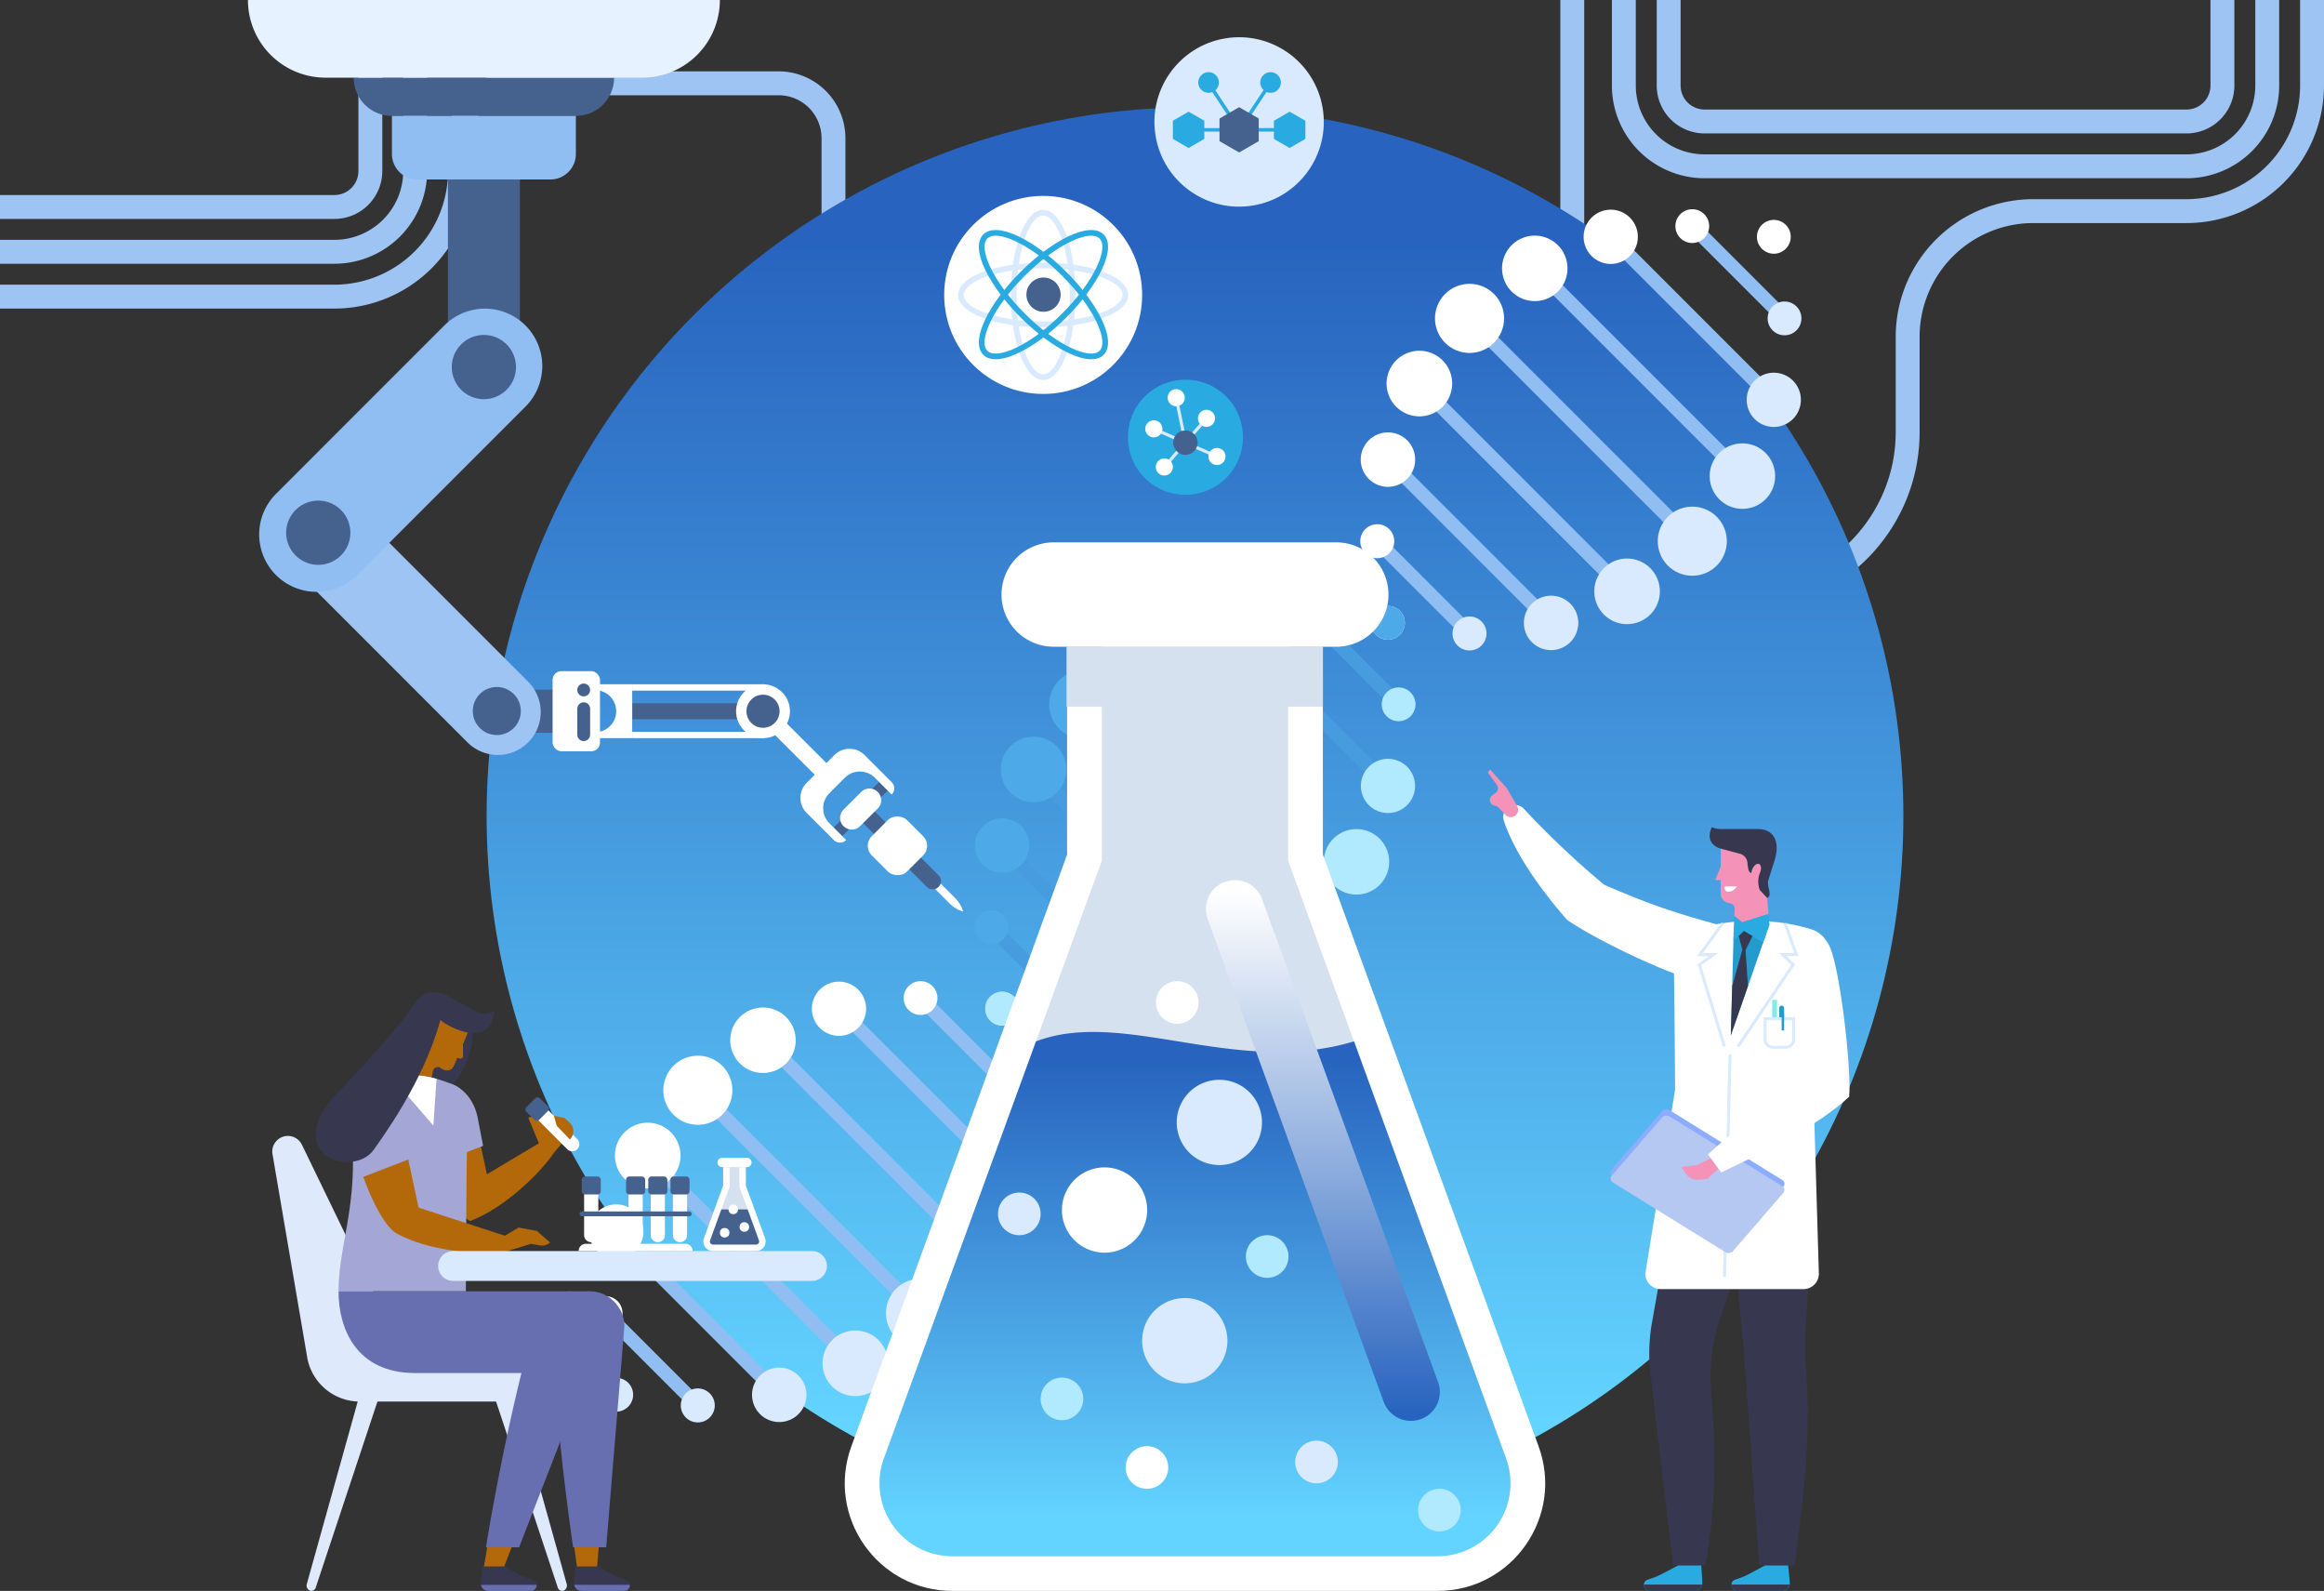 <svg id="Asset_1" data-name="Asset 1" xmlns="http://www.w3.org/2000/svg" xmlns:xlink="http://www.w3.org/1999/xlink" width="1979" height="1354.352" viewBox="0 0 1979 1354.352">
  <rect x="0" y="0" width="1979" height="1354.352" fill="#333333" stroke="none"/>
  <defs>
    <linearGradient id="linear-gradient" x1="0.5" y1="0.927" x2="0.5" y2="0.097" gradientUnits="objectBoundingBox">
      <stop offset="0" stop-color="#63d3ff"/>
      <stop offset="1" stop-color="#2864bf"/>
    </linearGradient>
    <linearGradient id="linear-gradient-2" x1="-0.263" y1="0.927" x2="-0.263" y2="0.097" xlink:href="#linear-gradient"/>
    <linearGradient id="linear-gradient-3" x1="-1.559" y1="0.017" x2="-1.559" y2="0.985" gradientUnits="objectBoundingBox">
      <stop offset="0" stop-color="#fff"/>
      <stop offset="1" stop-color="#2864bf"/>
    </linearGradient>
  </defs>
  <g id="Layer_2" data-name="Layer 2">
    <g id="Layer_1" data-name="Layer 1">
      <g id="Group_39" data-name="Group 39">
        <g id="Group_2" data-name="Group 2">
          <path id="Path_176" data-name="Path 176" d="M719.931,308.965H699.579V128.52A36.59,36.59,0,0,0,663.03,91.972H438.43a36.59,36.59,0,0,0-36.549,36.549v28A117.185,117.185,0,0,1,284.825,273.579H0V253.227H284.816a96.817,96.817,0,0,0,96.705-96.705v-28a56.964,56.964,0,0,1,56.9-56.9h224.6a56.964,56.964,0,0,1,56.9,56.9V308.965Z" transform="translate(0 -10.887)" fill="#9dc4f2"/>
          <path id="Path_177" data-name="Path 177" d="M284.816,186.372H0V166.02H284.816A20.41,20.41,0,0,0,305.2,145.635V0h20.352V145.635A40.783,40.783,0,0,1,284.816,186.372Z" fill="#9dc4f2"/>
          <path id="Path_178" data-name="Path 178" d="M284.816,224.532H0V204.18H284.816a58.611,58.611,0,0,0,58.546-58.546V0h20.352V145.635A78.989,78.989,0,0,1,284.816,224.532Z" fill="#9dc4f2"/>
          <path id="Path_179" data-name="Path 179" d="M2114.827,113.589H1704.4a40.783,40.783,0,0,1-40.738-40.738V0h20.352V72.851A20.4,20.4,0,0,0,1704.4,93.237h410.43a20.4,20.4,0,0,0,20.386-20.386V0h20.352V72.851a40.783,40.783,0,0,1-40.738,40.738Z" transform="translate(-252.885)" fill="#9dc4f2"/>
          <path id="Path_180" data-name="Path 180" d="M2107.987,151.749H1697.557a78.989,78.989,0,0,1-78.9-78.9V0h20.352V72.851a58.611,58.611,0,0,0,58.546,58.546h410.429a58.611,58.611,0,0,0,58.546-58.546V0h20.352V72.851a78.989,78.989,0,0,1-78.9,78.9Z" transform="translate(-246.044)" fill="#9dc4f2"/>
          <path id="Path_181" data-name="Path 181" d="M1719.94,520.618c-84.494,0-153.08-68.577-153.08-152.877V0h20.352V367.742c0,73.072,59.453,132.525,132.525,132.525s132.728-59.453,132.728-132.525V286.614a117.19,117.19,0,0,1,117.057-117.057h130.591a96.817,96.817,0,0,0,96.705-96.705V0h20.352V72.851a117.185,117.185,0,0,1-117.057,117.057H1969.522a96.817,96.817,0,0,0-96.706,96.705v81.128c0,84.3-68.577,152.876-152.876,152.876Z" transform="translate(-238.171)" fill="#9dc4f2"/>
        </g>
        <circle id="Ellipse_1" data-name="Ellipse 1" cx="603.221" cy="603.221" r="603.221" transform="translate(414.373 91.287)" fill="url(#linear-gradient)"/>
        <g id="Group_6" data-name="Group 6" transform="translate(494.456 172.134)">
          <g id="Group_3" data-name="Group 3" transform="translate(658.485)">
            <rect id="Rectangle_3" data-name="Rectangle 3" width="11.77" height="268.238" transform="translate(94.283 103.074) rotate(-45)" fill="#91bef2"/>
            <rect id="Rectangle_4" data-name="Rectangle 4" width="11.77" height="250.082" transform="translate(51.057 159.13) rotate(-45)" fill="#91bef2"/>
            <rect id="Rectangle_5" data-name="Rectangle 5" width="11.77" height="196.438" transform="translate(24.814 223.314) rotate(-45)" fill="#91bef2"/>
            <rect id="Rectangle_6" data-name="Rectangle 6" width="11.77" height="111.07" transform="translate(15.723 292.766) rotate(-45)" fill="#91bef2"/>
            <rect id="Rectangle_7" data-name="Rectangle 7" width="11.77" height="250.082" transform="translate(150.347 59.847) rotate(-45)" fill="#91bef2"/>
            <rect id="Rectangle_8" data-name="Rectangle 8" width="11.77" height="196.438" transform="translate(214.528 33.602) rotate(-45)" fill="#91bef2"/>
            <rect id="Rectangle_9" data-name="Rectangle 9" width="11.77" height="111.07" transform="translate(283.978 24.508) rotate(-45)" fill="#91bef2"/>
            <circle id="Ellipse_2" data-name="Ellipse 2" cx="14.39" cy="14.39" r="14.39" transform="translate(267.778 20.351) rotate(-45)" fill="#fff"/>
            <path id="Path_182" data-name="Path 182" d="M1788.866,245.326a14.391,14.391,0,1,1,0-20.352A14.387,14.387,0,0,1,1788.866,245.326Z" transform="translate(-1421.123 -205.69)" fill="#fff"/>
            <circle id="Ellipse_3" data-name="Ellipse 3" cx="14.39" cy="14.39" r="14.39" transform="translate(12.347 346.356) rotate(-9.79)" fill="#fff"/>
            <path id="Path_183" data-name="Path 183" d="M1629.676,249.906a23.085,23.085,0,1,1,0-32.648A23.088,23.088,0,0,1,1629.676,249.906Z" transform="translate(-1394.669 -204.13)" fill="#fff"/>
            <circle id="Ellipse_4" data-name="Ellipse 4" cx="27.882" cy="27.882" r="27.882" transform="translate(117.174 42.208) rotate(-24.02)" fill="#fff"/>
            <circle id="Ellipse_5" data-name="Ellipse 5" cx="29.425" cy="29.425" r="29.425" transform="translate(56.83 98.91) rotate(-45)" fill="#fff"/>
            <circle id="Ellipse_6" data-name="Ellipse 6" cx="27.941" cy="27.941" r="27.941" transform="translate(19.146 139.482) rotate(-22.84)" fill="#fff"/>
            <circle id="Ellipse_7" data-name="Ellipse 7" cx="23.176" cy="23.176" r="23.176" transform="translate(0 203.797) rotate(-17.11)" fill="#fff"/>
            <path id="Path_184" data-name="Path 184" d="M1390.684,550.964a14.463,14.463,0,1,1,0-20.454A14.464,14.464,0,0,1,1390.684,550.964Z" transform="translate(-1360.579 -252.13)" fill="#fff"/>
            <circle id="Ellipse_8" data-name="Ellipse 8" cx="14.39" cy="14.39" r="14.39" transform="translate(346.353 97.85) rotate(-42)" fill="#d9eaff"/>
            <circle id="Ellipse_9" data-name="Ellipse 9" cx="23.091" cy="23.091" r="23.091" transform="translate(325.602 161.359) rotate(-32.85)" fill="#d9eaff"/>
            <circle id="Ellipse_10" data-name="Ellipse 10" cx="27.882" cy="27.882" r="27.882" transform="matrix(0.991, -0.135, 0.135, 0.991, 299.408, 209.306)" fill="#d9eaff"/>
            <circle id="Ellipse_11" data-name="Ellipse 11" cx="29.425" cy="29.425" r="29.425" transform="translate(246.512 288.581) rotate(-45)" fill="#d9eaff"/>
            <circle id="Ellipse_12" data-name="Ellipse 12" cx="27.941" cy="27.941" r="27.941" transform="matrix(0.758, -0.652, 0.652, 0.758, 193.2, 328.325)" fill="#d9eaff"/>
            <circle id="Ellipse_13" data-name="Ellipse 13" cx="23.176" cy="23.176" r="23.176" transform="translate(136.621 348.294) rotate(-27.5)" fill="#d9eaff"/>
            <path id="Path_185" data-name="Path 185" d="M1483.3,643.584a14.463,14.463,0,1,1,0-20.454A14.464,14.464,0,0,1,1483.3,643.584Z" transform="translate(-1374.657 -266.209)" fill="#d9eaff"/>
          </g>
          <g id="Group_4" data-name="Group 4" transform="translate(0 656.455)">
            <rect id="Rectangle_10" data-name="Rectangle 10" width="11.77" height="268.238" transform="translate(95.597 103.788) rotate(-45)" fill="#91bef2"/>
            <rect id="Rectangle_11" data-name="Rectangle 11" width="11.77" height="250.082" transform="translate(52.372 159.853) rotate(-45)" fill="#91bef2"/>
            <rect id="Rectangle_12" data-name="Rectangle 12" width="11.77" height="196.438" transform="translate(26.129 224.037) rotate(-45)" fill="#91bef2"/>
            <rect id="Rectangle_13" data-name="Rectangle 13" width="11.77" height="111.07" transform="translate(17.037 293.489) rotate(-45)" fill="#91bef2"/>
            <rect id="Rectangle_14" data-name="Rectangle 14" width="11.77" height="250.082" transform="translate(151.655 60.576) rotate(-45)" fill="#91bef2"/>
            <rect id="Rectangle_15" data-name="Rectangle 15" width="11.77" height="196.438" transform="translate(215.842 34.324) rotate(-45)" fill="#91bef2"/>
            <rect id="Rectangle_16" data-name="Rectangle 16" width="11.77" height="111.07" transform="translate(285.286 25.237) rotate(-45)" fill="#91bef2"/>
            <circle id="Ellipse_14" data-name="Ellipse 14" cx="14.39" cy="14.39" r="14.39" transform="translate(269.093 21.066) rotate(-45)" fill="#fff"/>
            <circle id="Ellipse_15" data-name="Ellipse 15" cx="14.39" cy="14.39" r="14.39" transform="matrix(0.968, -0.25, 0.25, 0.968, 341.398, 19.754)" fill="#d9eaff"/>
            <path id="Path_186" data-name="Path 186" d="M626.406,1407.776a14.391,14.391,0,1,1,0-20.352A14.387,14.387,0,0,1,626.406,1407.776Z" transform="translate(-585.938 -1038.843)" fill="#d9eaff"/>
            <circle id="Ellipse_16" data-name="Ellipse 16" cx="23.091" cy="23.091" r="23.091" transform="translate(189.814 17.673) rotate(-22.5)" fill="#fff"/>
            <circle id="Ellipse_17" data-name="Ellipse 17" cx="29.425" cy="29.425" r="29.425" transform="matrix(0.968, -0.25, 0.25, 0.968, 63.966, 78.424)" fill="#fff"/>
            <circle id="Ellipse_18" data-name="Ellipse 18" cx="27.941" cy="27.941" r="27.941" transform="matrix(0.851, -0.526, 0.526, 0.851, 18.633, 146.04)" fill="#fff"/>
            <circle id="Ellipse_19" data-name="Ellipse 19" cx="23.176" cy="23.176" r="23.176" transform="translate(0 207.34) rotate(-22.5)" fill="#fff"/>
            <path id="Path_187" data-name="Path 187" d="M615.714,1325.934a14.463,14.463,0,1,1,0-20.454A14.464,14.464,0,0,1,615.714,1325.934Z" transform="translate(-584.294 -1026.384)" fill="#fff"/>
            <circle id="Ellipse_20" data-name="Ellipse 20" cx="14.39" cy="14.39" r="14.39" transform="translate(347.642 99.615) rotate(-45)" fill="#d9eaff"/>
            <circle id="Ellipse_21" data-name="Ellipse 21" cx="23.091" cy="23.091" r="23.091" transform="translate(330.164 153.565) rotate(-16.85)" fill="#d9eaff"/>
            <circle id="Ellipse_22" data-name="Ellipse 22" cx="27.882" cy="27.882" r="27.882" transform="translate(298.532 213.095) rotate(-13.28)" fill="#d9eaff"/>
            <circle id="Ellipse_23" data-name="Ellipse 23" cx="29.425" cy="29.425" r="29.425" transform="translate(248.328 282.705) rotate(-35.78)" fill="#d9eaff"/>
            <circle id="Ellipse_24" data-name="Ellipse 24" cx="27.941" cy="27.941" r="27.941" transform="translate(197.383 316.875) rotate(-22.5)" fill="#d9eaff"/>
            <circle id="Ellipse_25" data-name="Ellipse 25" cx="23.176" cy="23.176" r="23.176" transform="matrix(0.957, -0.29, 0.29, 0.957, 140.196, 343.394)" fill="#d9eaff"/>
            <path id="Path_188" data-name="Path 188" d="M708.334,1418.554a14.463,14.463,0,1,1,0-20.454A14.464,14.464,0,0,1,708.334,1418.554Z" transform="translate(-598.373 -1040.463)" fill="#d9eaff"/>
            <circle id="Ellipse_26" data-name="Ellipse 26" cx="27.882" cy="27.882" r="27.882" transform="translate(121.702 36.243) rotate(-13.28)" fill="#fff"/>
          </g>
          <g id="Group_5" data-name="Group 5" transform="translate(326.129 328.104)">
            <rect id="Rectangle_17" data-name="Rectangle 17" width="11.77" height="268.238" transform="translate(98.049 103.565) rotate(-45)" fill="#469cdf"/>
            <rect id="Rectangle_18" data-name="Rectangle 18" width="11.77" height="250.082" transform="translate(54.832 159.621) rotate(-45)" fill="#469cdf"/>
            <rect id="Rectangle_19" data-name="Rectangle 19" width="11.77" height="196.438" transform="translate(28.581 223.805) rotate(-45)" fill="#469cdf"/>
            <rect id="Rectangle_20" data-name="Rectangle 20" width="11.77" height="111.07" transform="translate(19.492 293.251) rotate(-45)" fill="#469cdf"/>
            <rect id="Rectangle_21" data-name="Rectangle 21" width="11.77" height="250.082" transform="translate(154.107 60.332) rotate(-45)" fill="#469cdf"/>
            <rect id="Rectangle_22" data-name="Rectangle 22" width="11.77" height="196.438" transform="translate(218.288 34.086) rotate(-45)" fill="#469cdf"/>
            <rect id="Rectangle_23" data-name="Rectangle 23" width="11.77" height="111.07" transform="translate(287.744 24.998) rotate(-45)" fill="#469cdf"/>
            <circle id="Ellipse_27" data-name="Ellipse 27" cx="14.39" cy="14.39" r="14.39" transform="translate(272.94 28.211) rotate(-66.16)" fill="#4da9e7"/>
            <circle id="Ellipse_28" data-name="Ellipse 28" cx="14.39" cy="14.39" r="14.39" transform="translate(344.703 18.251) rotate(-9.79)" fill="#4da9e7"/>
            <circle id="Ellipse_29" data-name="Ellipse 29" cx="14.39" cy="14.39" r="14.39" transform="matrix(0.968, -0.25, 0.25, 0.968, 15.268, 348.104)" fill="#b1e9ff"/>
            <circle id="Ellipse_30" data-name="Ellipse 30" cx="23.091" cy="23.091" r="23.091" transform="translate(192.592 16.655) rotate(-21.14)" fill="#4da9e7"/>
            <circle id="Ellipse_31" data-name="Ellipse 31" cx="29.425" cy="29.425" r="29.425" transform="matrix(0.25, -0.968, 0.968, 0.25, 66.417, 120.603)" fill="#4da9e7"/>
            <circle id="Ellipse_32" data-name="Ellipse 32" cx="27.941" cy="27.941" r="27.941" transform="translate(24.723 136.191) rotate(-16.85)" fill="#4da9e7"/>
            <circle id="Ellipse_33" data-name="Ellipse 33" cx="23.176" cy="23.176" r="23.176" transform="translate(0 218.025) rotate(-42.3)" fill="#4da9e7"/>
            <path id="Path_189" data-name="Path 189" d="M1003.2,938.454a14.463,14.463,0,1,1,0-20.454A14.464,14.464,0,0,1,1003.2,938.454Z" transform="translate(-969.324 -639.135)" fill="#4da9e7"/>
            <circle id="Ellipse_34" data-name="Ellipse 34" cx="14.39" cy="14.39" r="14.39" transform="translate(353.779 111.085) rotate(-80.21)" fill="#b1e9ff"/>
            <circle id="Ellipse_35" data-name="Ellipse 35" cx="23.091" cy="23.091" r="23.091" transform="translate(331.18 156.335) rotate(-22.5)" fill="#b1e9ff"/>
            <circle id="Ellipse_36" data-name="Ellipse 36" cx="27.882" cy="27.882" r="27.882" transform="translate(297.352 246.619) rotate(-64.52)" fill="#b1e9ff"/>
            <circle id="Ellipse_37" data-name="Ellipse 37" cx="29.425" cy="29.425" r="29.425" transform="translate(253.149 304.302) rotate(-66.57)" fill="#b1e9ff"/>
            <circle id="Ellipse_38" data-name="Ellipse 38" cx="23.176" cy="23.176" r="23.176" transform="translate(141.355 345.998) rotate(-22.5)" fill="#b1e9ff"/>
            <path id="Path_190" data-name="Path 190" d="M1095.824,1031.074a14.463,14.463,0,1,1,0-20.454A14.464,14.464,0,0,1,1095.824,1031.074Z" transform="translate(-983.403 -653.213)" fill="#b1e9ff"/>
            <circle id="Ellipse_39" data-name="Ellipse 39" cx="27.882" cy="27.882" r="27.882" transform="translate(124.188 36.022) rotate(-13.28)" fill="#4da9e7"/>
            <circle id="Ellipse_40" data-name="Ellipse 40" cx="27.941" cy="27.941" r="27.941" transform="matrix(0.608, -0.794, 0.794, 0.608, 197.186, 336.971)" fill="#b1e9ff"/>
          </g>
        </g>
        <g id="Group_12" data-name="Group 12" transform="translate(211.125)">
          <g id="Group_9" data-name="Group 9" transform="translate(209.599 571.379)">
            <g id="Group_7" data-name="Group 7" transform="translate(223.978 29.158)">
              <rect id="Rectangle_24" data-name="Rectangle 24" width="14.085" height="32.393" transform="translate(78.488 88.454) rotate(-45)" fill="#45628f"/>
              <rect id="Rectangle_25" data-name="Rectangle 25" width="14.085" height="78.855" transform="translate(0 9.96) rotate(-45)" fill="#fff"/>
              <path id="Path_191" data-name="Path 191" d="M939.984,883.25,955.536,898.8a26.952,26.952,0,0,1,6.8,11.465,27,27,0,0,1-11.465-6.8L935.32,887.914Z" transform="translate(-786.876 -734.795)" fill="#fff"/>
              <path id="Path_192" data-name="Path 192" d="M936.2,884.121a7.043,7.043,0,0,1-9.956,0L901.17,859.046l9.955-9.955L936.2,874.165A7.043,7.043,0,0,1,936.2,884.121Z" transform="translate(-781.685 -729.603)" fill="#45628f"/>
              <rect id="Rectangle_26" data-name="Rectangle 26" width="10.337" height="54.806" transform="translate(103.921 65.172) rotate(45)" fill="#45628f"/>
              <path id="Path_193" data-name="Path 193" d="M846.547,823.639a9.965,9.965,0,0,1,0-14.094l15.069-15.069a9.966,9.966,0,0,1,14.094,14.094L860.64,823.639A9.965,9.965,0,0,1,846.547,823.639Z" transform="translate(-772.938 -720.857)" fill="#fff"/>
              <rect id="Rectangle_27" data-name="Rectangle 27" width="42.502" height="42.502" rx="11.5" transform="translate(89.468 119.516) rotate(-45)" fill="#fff"/>
              <path id="Path_194" data-name="Path 194" d="M809.1,806.3l23.116,23.116a7.447,7.447,0,0,0,10.532,0l-14.289-14.289a18.118,18.118,0,0,1,0-25.618l13.135-13.135a18.118,18.118,0,0,1,25.618,0L881.5,790.668a7.447,7.447,0,0,0,0-10.532l-23.116-23.116a18.118,18.118,0,0,0-25.618,0L809.089,780.7a18.118,18.118,0,0,0,0,25.618Z" transform="translate(-766.882 -714.801)" fill="#fff"/>
            </g>
            <g id="Group_8" data-name="Group 8" transform="translate(77.82 11.134)">
              <rect id="Rectangle_28" data-name="Rectangle 28" width="13.619" height="112.402" transform="translate(152.215 16.129) rotate(90)" fill="#45628f"/>
              <path id="Path_195" data-name="Path 195" d="M634.86,732.808h112.4V727.4H634.86Zm0-45.868v5.41h112.4v-5.41Z" transform="translate(-595.047 -686.931)" fill="#fff"/>
              <path id="Path_196" data-name="Path 196" d="M627.723,686.938H587.91v5.088h8.344a17.842,17.842,0,0,1,0,35.684H587.91V732.8h39.813V686.93Z" transform="translate(-587.91 -686.93)" fill="#fff"/>
              <circle id="Ellipse_41" data-name="Ellipse 41" cx="22.938" cy="22.938" r="22.938" transform="translate(128.259 0.034)" fill="#fff"/>
              <circle id="Ellipse_42" data-name="Ellipse 42" cx="14.094" cy="14.094" r="14.094" transform="translate(137.104 8.879)" fill="#45628f"/>
            </g>
            <rect id="Rectangle_29" data-name="Rectangle 29" width="60.606" height="36.811" transform="translate(0 15.671)" fill="#45628f"/>
            <rect id="Rectangle_30" data-name="Rectangle 30" width="40.39" height="68.162" rx="7.39" transform="translate(49.837)" fill="#fff"/>
            <path id="Path_197" data-name="Path 197" d="M579.71,691.691a5.461,5.461,0,1,1,5.461,5.461A5.458,5.458,0,0,1,579.71,691.691Z" transform="translate(-508.843 -675.689)" fill="#45628f"/>
            <path id="Path_198" data-name="Path 198" d="M585.171,705.08a5.458,5.458,0,0,1,5.461,5.461V732.6a5.461,5.461,0,1,1-10.922,0V710.541A5.458,5.458,0,0,1,585.171,705.08Z" transform="translate(-508.843 -678.555)" fill="#45628f"/>
          </g>
          <rect id="Rectangle_31" data-name="Rectangle 31" width="61.276" height="148.17" transform="translate(170.303 125.749)" fill="#45628f"/>
          <path id="Path_199" data-name="Path 199" d="M544.358,110.531H387.742A32.575,32.575,0,0,1,355.17,77.96H576.929a32.575,32.575,0,0,1-32.571,32.571Z" transform="translate(-265.113 -11.85)" fill="#45628f"/>
          <path id="Path_200" data-name="Path 200" d="M393.57,116.37H550.2v32.419a21.714,21.714,0,0,1-21.7,21.7H415.27a21.714,21.714,0,0,1-21.7-21.7V116.37h0Z" transform="translate(-270.95 -17.689)" fill="#91bef2"/>
          <path id="Path_201" data-name="Path 201" d="M584.734,66.11H315.08A66.111,66.111,0,0,1,248.97,0H650.852a66.111,66.111,0,0,1-66.11,66.11Z" transform="translate(-248.97)" fill="#e6f2ff"/>
          <g id="Group_10" data-name="Group 10" transform="translate(22.349 415.717)">
            <path id="Path_202" data-name="Path 202" d="M491.6,654.852l-153.92-153.92a36.529,36.529,0,0,0-51.66,51.66l153.92,153.92a36.529,36.529,0,1,0,51.66-51.66Z" transform="translate(-275.325 -490.235)" fill="#9dc4f2"/>
            <path id="Path_203" data-name="Path 203" d="M482.39,697.3a20.435,20.435,0,1,0-28.9,0A20.437,20.437,0,0,0,482.39,697.3ZM330.217,545.127a20.435,20.435,0,1,0-28.9,0,20.437,20.437,0,0,0,28.9,0Z" transform="translate(-278.366 -493.276)" fill="#45628f"/>
          </g>
          <g id="Group_11" data-name="Group 11" transform="translate(9.883 262.459)">
            <path id="Path_204" data-name="Path 204" d="M487.392,392.918,344.038,536.272a48.863,48.863,0,1,1-69.1-69.1L418.288,323.815a48.863,48.863,0,0,1,69.1,69.1Z" transform="translate(-260.625 -309.505)" fill="#91bef2"/>
            <path id="Path_205" data-name="Path 205" d="M436.4,344.265a27.337,27.337,0,1,0,38.66,0A27.336,27.336,0,0,0,436.4,344.265Zm-141.03,141.03a27.337,27.337,0,1,0,38.66,0A27.336,27.336,0,0,0,295.375,485.295Z" transform="translate(-264.69 -313.572)" fill="#45628f"/>
          </g>
        </g>
        <g id="Group_13" data-name="Group 13" transform="translate(719.329 461.716)">
          <path id="Path_206" data-name="Path 206" d="M1439.17,1330.073,1255.435,826.194V649.26H1037.627V826.194L853.892,1330.073c-21.785,59.75,22.455,122.968,86.046,122.968h413.169c63.6,0,107.84-63.218,86.046-122.968Z" transform="translate(-848.271 -560.407)" fill="#fff"/>
          <path id="Path_207" data-name="Path 207" d="M945.247,1419.947a62.033,62.033,0,0,1-58.274-83.282L1072.5,827.885V626.02h158.668V827.885l185.524,508.78a62.02,62.02,0,0,1-58.274,83.273H945.238Z" transform="translate(-853.571 -556.875)" fill="#d6e1f0"/>
          <path id="Path_208" data-name="Path 208" d="M1287.261,1044.011c-101.454,30.4-195.793-28.493-270.841,0L886.982,1398.982a62.033,62.033,0,0,0,58.274,83.282h413.177a62.02,62.02,0,0,0,58.274-83.273L1287.27,1044.019Z" transform="translate(-853.572 -619.191)" fill="url(#linear-gradient-2)"/>
          <path id="Path_209" data-name="Path 209" d="M1290.8,633.333H1050.126a44.426,44.426,0,0,1,0-88.853H1290.8a44.426,44.426,0,1,1,0,88.853Z" transform="translate(-872.201 -544.48)" fill="#fff"/>
          <rect id="Rectangle_32" data-name="Rectangle 32" width="218.257" height="51.007" transform="translate(188.907 88.853)" fill="#d6e1f0"/>
          <path id="Path_210" data-name="Path 210" d="M1385.523,1343.92a24.641,24.641,0,0,1-23.15-16.205L1212.481,916.65a24.637,24.637,0,1,1,46.292-16.884l149.892,411.065a24.64,24.64,0,0,1-23.142,33.08Z" transform="translate(-903.405 -596.023)" fill="url(#linear-gradient-3)"/>
          <path id="Path_211" data-name="Path 211" d="M1138.968,1208.244a36.294,36.294,0,1,0-36.294,36.294A36.292,36.292,0,0,0,1138.968,1208.244Z" transform="translate(-881.425 -639.859)" fill="#fff"/>
          <path id="Path_212" data-name="Path 212" d="M1183.234,1303.13a36.294,36.294,0,1,0,36.294,36.294A36.292,36.292,0,0,0,1183.234,1303.13Z" transform="translate(-893.67 -659.799)" fill="#d9eaff"/>
          <path id="Path_213" data-name="Path 213" d="M1254.258,1120.294a36.294,36.294,0,1,0-36.294,36.294A36.292,36.292,0,0,0,1254.258,1120.294Z" transform="translate(-898.949 -626.49)" fill="#d9eaff"/>
          <path id="Path_214" data-name="Path 214" d="M1269.237,1240.02a18.147,18.147,0,1,0,18.147,18.147A18.146,18.146,0,0,0,1269.237,1240.02Z" transform="translate(-909.501 -650.206)" fill="#b1e9ff"/>
          <path id="Path_215" data-name="Path 215" d="M1442.207,1494.62a18.147,18.147,0,1,0,18.147,18.147A18.146,18.146,0,0,0,1442.207,1494.62Z" transform="translate(-935.794 -688.906)" fill="#b1e9ff"/>
          <path id="Path_216" data-name="Path 216" d="M1020.337,1197.22a18.147,18.147,0,1,0,18.147,18.147,18.146,18.146,0,0,0-18.147-18.147Z" transform="translate(-871.667 -643.7)" fill="#d9eaff"/>
          <path id="Path_217" data-name="Path 217" d="M1063.137,1382.95a18.147,18.147,0,1,0,18.147,18.147A18.146,18.146,0,0,0,1063.137,1382.95Z" transform="translate(-878.173 -671.932)" fill="#b1e9ff"/>
          <path id="Path_218" data-name="Path 218" d="M1318.767,1446.3a18.147,18.147,0,1,0,18.147,18.147A18.146,18.146,0,0,0,1318.767,1446.3Z" transform="translate(-917.03 -681.561)" fill="#d9eaff"/>
          <circle id="Ellipse_43" data-name="Ellipse 43" cx="18.147" cy="18.147" r="18.147" transform="translate(239.202 769.428)" fill="#fff"/>
          <circle id="Ellipse_44" data-name="Ellipse 44" cx="18.147" cy="18.147" r="18.147" transform="translate(264.989 373.542)" fill="#fff"/>
        </g>
        <g id="Group_19" data-name="Group 19" transform="translate(1266.913 655.161)">
          <path id="Path_219" data-name="Path 219" d="M1586.064,889.378l-12.3,28.84c23.71,16.154,72.122,39.627,104.66,50.5l27.874-45.325c-42.493-11.584-62.107-18.351-100.979-35.082l-19.241,1.068Z" transform="translate(-1506.132 -790.189)" fill="#fff"/>
          <g id="Group_14" data-name="Group 14" transform="translate(207.487 677.378)">
            <path id="Path_220" data-name="Path 220" d="M1786.979,1571.4h-19.5l-13.933,7.488a52.563,52.563,0,0,1-7.691,3.366l-4.1,1.416c-5.147,1.849-3.29,9.54,2.12,9.54h37.931a6.6,6.6,0,0,0,6.606-7.31Z" transform="translate(-1738.694 -1571.4)" fill="#29abe2"/>
            <path id="Path_221" data-name="Path 221" d="M1738.69,1590.75a5.224,5.224,0,0,0,5.164,5.4h37.931a6.557,6.557,0,0,0,6.5-5.4Z" transform="translate(-1738.689 -1574.341)" fill="#37384f"/>
          </g>
          <g id="Group_15" data-name="Group 15" transform="translate(132.89 677.378)">
            <path id="Path_222" data-name="Path 222" d="M1699.662,1571.4h-19.5l-14.229,7.488a54.547,54.547,0,0,1-7.827,3.366l-4.155,1.416c-5.224,1.849-3.663,9.54,1.747,9.54h37.931a6.9,6.9,0,0,0,6.886-7.31l-.865-14.5Z" transform="translate(-1650.725 -1571.4)" fill="#29abe2"/>
            <path id="Path_223" data-name="Path 223" d="M1650.729,1590.75a4.988,4.988,0,0,0,4.952,5.4h37.931a6.884,6.884,0,0,0,6.708-5.4Z" transform="translate(-1650.721 -1574.341)" fill="#37384f"/>
          </g>
          <path id="Path_224" data-name="Path 224" d="M1800.271,1155.77H1731.66l16.4,167.759c.085,0,13.187,184.693,13.187,184.693h30.138c8.489-62.743,14.043-113.411,9.76-166.207a269.316,269.316,0,0,1,.119-43.137c3.723-46.784,4.732-97.5-1-143.108Z" transform="translate(-1530.134 -830.844)" fill="#37384f"/>
          <path id="Path_225" data-name="Path 225" d="M1754.829,1155.72l-70.417.042-25.864,145.482a152.5,152.5,0,0,0-1.289,44.74l19.283,162.222h27.484c9.879-56.672,8.522-101.8,4.749-148.552a152.378,152.378,0,0,1,8.26-63.116c16.1-45.469,31.393-97.681,37.8-140.818Z" transform="translate(-1518.662 -830.836)" fill="#37384f"/>
          <path id="Path_226" data-name="Path 226" d="M1677.519,1067.849c0-24.7-.627-80.415-1.043-112.927a23.508,23.508,0,0,1,16.409-22.8c30.469-9.455,68.493-10.608,100.725-.458a23.51,23.51,0,0,1,16.341,24.109c-2.162,29.307-4.791,68.5-10.091,92.321a167.2,167.2,0,0,0-3.773,44.579l3.892,131.558a13.087,13.087,0,0,1-13.076,13.729H1665.334a13.085,13.085,0,0,1-13.085-13.458l25.389-156.625-.119-.025Z" transform="translate(-1518.062 -795.693)" fill="#fff"/>
          <rect id="Rectangle_33" data-name="Rectangle 33" width="189.264" height="2.544" transform="matrix(0.025, -1, 1, 0.025, 200.314, 431.793)" fill="#d9eaff"/>
          <path id="Path_227" data-name="Path 227" d="M1726.251,1031.993l-21.633-70.46,9.6-6.843H1704.11l20.963-28.789,2.052,1.5-18.011,24.745h13.059l-14.577,10.4,21.09,68.7Z" transform="translate(-1525.946 -795.902)" fill="#d9eaff"/>
          <path id="Path_228" data-name="Path 228" d="M1598.38,878.438a746.382,746.382,0,0,1-71.223-67,10.16,10.16,0,0,0-17.129,10.074c9.277,27.924,31.91,59.411,53.983,84.52l34.386-27.6Z" transform="translate(-1496.366 -778.002)" fill="#fff"/>
          <path id="Path_229" data-name="Path 229" d="M1721.642,1228.947l42.8-49.489a3.611,3.611,0,0,0-.9-5.605l-95.874-59.385a5.291,5.291,0,0,0-6.58.967l-42.8,49.489a3.611,3.611,0,0,0,.9,5.605l95.874,59.385a5.291,5.291,0,0,0,6.58-.967Z" transform="translate(-1512.755 -824.454)" fill="#8cadff"/>
          <path id="Path_230" data-name="Path 230" d="M1721.642,1235.227l42.8-49.489a3.611,3.611,0,0,0-.9-5.605l-95.874-59.385a5.291,5.291,0,0,0-6.58.967l-42.8,49.489a3.611,3.611,0,0,0,.9,5.605l95.874,59.385a5.291,5.291,0,0,0,6.58-.967Z" transform="translate(-1512.755 -825.408)" fill="#b5c8f2"/>
          <path id="Path_231" data-name="Path 231" d="M1717.037,1160.549l-15.6,7.818-13.254,1.5,4.113,5.927a11.606,11.606,0,0,0,10.719,4.927l7.522-.772,13.7-12.4-7.191-7.013Z" transform="translate(-1523.525 -831.569)" fill="#f492b8"/>
          <path id="Path_232" data-name="Path 232" d="M1813.677,1080.453l33.063-2.977c2.374-22.438-8.743-120.517-18.6-131.287l-38.016,6.962c2.3,45.427,10.066,79.118,18.834,110.841l4.715,16.451Z" transform="translate(-1539.02 -798.987)" fill="#fff"/>
          <path id="Path_233" data-name="Path 233" d="M1746.061,1032.39l-2.111-1.425,46.487-68.7-10.4-10.066h12.923l-8.989-25.067,2.4-.856,10.2,28.467h-10.252l7.42,7.174Z" transform="translate(-1532.002 -795.96)" fill="#d9eaff"/>
          <path id="Path_234" data-name="Path 234" d="M1805,1062.18c-19.512,25.7-68.323,61.938-89.887,82.018l11.27,15.332c38.592-18.223,82.374-39.584,108.959-64.422Z" transform="translate(-1527.618 -816.618)" fill="#fff"/>
          <path id="Path_235" data-name="Path 235" d="M1510.47,788.805a5.356,5.356,0,0,0-.577-.806l-13.856-15.4-2.027,2.417,7.725,10.549a4.9,4.9,0,0,1-1.052,6.843l-2.892,2.128a4.9,4.9,0,0,0,1.908,8.751l.916.2a4.945,4.945,0,0,1,2.561,1.425l5.885,6.216a6.3,6.3,0,0,0,10.015-7.488l-8.6-14.823Z" transform="translate(-1494.01 -772.6)" fill="#f492b8"/>
          <g id="Group_17" data-name="Group 17" transform="translate(234.886 196.065)">
            <rect id="Rectangle_34" data-name="Rectangle 34" width="4.07" height="16.002" transform="translate(7.327)" fill="#80ebeb"/>
            <path id="Path_236" data-name="Path 236" d="M1790.832,1020.687h-4.172v-9.031a2.086,2.086,0,1,1,4.172,0v9.031Z" transform="translate(-1773.38 -1004.686)" fill="#259acc"/>
            <g id="Group_16" data-name="Group 16" transform="translate(0 14.73)">
              <path id="Path_237" data-name="Path 237" d="M1772.509,1022.68h24.329v17.528a6.806,6.806,0,0,1-6.8,6.8H1779.3a6.805,6.805,0,0,1-6.8-6.8V1022.68h0Z" transform="translate(-1771.228 -1021.408)" fill="#fff"/>
              <path id="Path_238" data-name="Path 238" d="M1789.809,1048.053h-10.736a8.081,8.081,0,0,1-8.073-8.073v-18.8h26.873v18.8a8.081,8.081,0,0,1-8.073,8.073Zm-16.256-24.329v16.256a5.535,5.535,0,0,0,5.529,5.529h10.736a5.535,5.535,0,0,0,5.529-5.529v-16.256h-21.785Z" transform="translate(-1771 -1021.18)" fill="#d9eaff"/>
            </g>
            <rect id="Rectangle_35" data-name="Rectangle 35" width="2.086" height="14.068" transform="translate(15.366 11.914)" fill="#259acc"/>
          </g>
          <g id="Group_18" data-name="Group 18" transform="translate(188.946 49.048)">
            <path id="Path_239" data-name="Path 239" d="M1740.627,929.957l-2.527,92.457,32.868-94.314Z" transform="translate(-1720.058 -845.285)" fill="#259acc"/>
            <path id="Path_240" data-name="Path 240" d="M1767.834,888.479l-31.274,15.383c2.832.331,4.74,2.12,4.562,4.783l-.288,6.114,7.513,10.651,21.76-10.651-2.273-26.288Z" transform="translate(-1719.824 -839.261)" fill="#f492b8"/>
            <path id="Path_241" data-name="Path 241" d="M1727.87,888.105c-.127,5.758,5.546,10.88,16.3,6.75l17.282-11.083,8.192-24.6L1760,838.26l-31.961,1.967-.161,47.878Z" transform="translate(-1718.503 -831.629)" fill="#f492b8"/>
            <path id="Path_242" data-name="Path 242" d="M1771.362,926.475l-.78-9.065-22.54,7.072-6.589-5.317-.424,8.929-.339,12.4,9.023-8.5,16.307,9.82Z" transform="translate(-1720.452 -843.66)" fill="#29abe2"/>
            <path id="Path_243" data-name="Path 243" d="M1757.372,831.983h-30.816a21.233,21.233,0,0,1-7.963-1.543c-3.46,7.971-2.086,14.2,6.284,17.867l17.749,4.74a8.714,8.714,0,0,1,6.394,7.835c.416,5.6,1.484,8.573,3.35,8.412a10.394,10.394,0,0,1,.738-3.01c1.34-3.265,3.918-5.3,5.75-4.545s2.239,4.011.89,7.276a20.033,20.033,0,0,0-.229,14.9l6.25,6.708c4.918-1.73-.568-9.964.992-14.933l5.766-18.452c4.181-15.222-1.442-25.414-15.162-25.262Z" transform="translate(-1716.825 -830.44)" fill="#37384f"/>
            <path id="Path_244" data-name="Path 244" d="M1731.635,881.138h-9.175l5.325-13.4h3.85Z" transform="translate(-1717.681 -836.11)" fill="#f492b8"/>
            <path id="Path_245" data-name="Path 245" d="M1732.238,889.82c-.9,2.569.331,4.571,2.976,4.571s5.724-2,7.191-4.571Z" transform="translate(-1719.123 -839.466)" fill="#fff"/>
            <path id="Path_246" data-name="Path 246" d="M1749.319,934.61l7.25,4.367-5.961,11.838,2.086,30.714L1738.1,1023.4l1.145-41.874,8.658-31.011-3.129-11.626Z" transform="translate(-1720.058 -846.274)" fill="#37384f"/>
          </g>
        </g>
        <g id="Group_28" data-name="Group 28" transform="translate(804.018 20.812)">
          <circle id="Ellipse_45" data-name="Ellipse 45" cx="84.291" cy="84.291" r="84.291" transform="translate(0 145.972)" fill="#fff"/>
          <circle id="Ellipse_46" data-name="Ellipse 46" cx="49.014" cy="49.014" r="49.014" transform="translate(136.139 351.414) rotate(-45)" fill="#29abe2"/>
          <circle id="Ellipse_47" data-name="Ellipse 47" cx="72.113" cy="72.113" r="72.113" transform="translate(168.155 23.73) rotate(-9.47)" fill="#d9eaff"/>
          <g id="Group_25" data-name="Group 25" transform="translate(171.236 308.194)">
            <path id="Path_267" data-name="Path 267" d="M1217.014,457.244a1.337,1.337,0,0,0,1.221-.8,1.318,1.318,0,0,0-.687-1.747l-26.881-11.77a1.327,1.327,0,0,0-1.06,2.434l26.881,11.77a1.311,1.311,0,0,0,.534.11Z" transform="translate(-1155.958 -396.316)" fill="#d9eaff"/>
            <path id="Path_268" data-name="Path 268" d="M1168.961,466.183a1.308,1.308,0,0,0,1-.458l17.952-20.7a1.329,1.329,0,0,0-2.01-1.738l-17.952,20.7a1.327,1.327,0,0,0,1.009,2.2Z" transform="translate(-1152.738 -396.317)" fill="#d9eaff"/>
            <path id="Path_269" data-name="Path 269" d="M1185.314,443.364a1.337,1.337,0,0,0,1.221-.8,1.318,1.318,0,0,0-.687-1.747l-26.881-11.77a1.327,1.327,0,0,0-1.06,2.434l26.881,11.77a1.311,1.311,0,0,0,.534.11Z" transform="translate(-1151.14 -394.206)" fill="#d9eaff"/>
            <path id="Path_270" data-name="Path 270" d="M1188.718,438.6a1.542,1.542,0,0,0,.271-.025,1.327,1.327,0,0,0,1.035-1.569l-7.895-38.355a1.329,1.329,0,1,0-2.6.534l7.895,38.355A1.323,1.323,0,0,0,1188.718,438.6Z" transform="translate(-1154.543 -389.441)" fill="#d9eaff"/>
            <path id="Path_271" data-name="Path 271" d="M1190.131,441.763a1.308,1.308,0,0,0,1-.458l17.952-20.7a1.329,1.329,0,0,0-2.01-1.738l-17.952,20.7a1.327,1.327,0,0,0,1.009,2.2Z" transform="translate(-1155.956 -392.605)" fill="#d9eaff"/>
            <circle id="Ellipse_48" data-name="Ellipse 48" cx="10.43" cy="10.43" r="10.43" transform="translate(23.744 37.404)" fill="#45628f"/>
            <circle id="Ellipse_49" data-name="Ellipse 49" cx="7.293" cy="7.293" r="7.293" transform="translate(53.763 52.312)" fill="#fff"/>
            <circle id="Ellipse_50" data-name="Ellipse 50" cx="7.293" cy="7.293" r="7.293" transform="matrix(0.385, -0.923, 0.923, 0.385, 16.804, 13.463)" fill="#fff"/>
            <circle id="Ellipse_51" data-name="Ellipse 51" cx="7.293" cy="7.293" r="7.293" transform="translate(8.929 61.241)" fill="#fff"/>
            <circle id="Ellipse_52" data-name="Ellipse 52" cx="7.293" cy="7.293" r="7.293" transform="translate(44.833 19.842)" fill="#fff"/>
            <circle id="Ellipse_53" data-name="Ellipse 53" cx="7.293" cy="7.293" r="7.293" transform="translate(0 28.772)" fill="#fff"/>
          </g>
          <g id="Group_26" data-name="Group 26" transform="translate(11.838 157.81)">
            <path id="Path_272" data-name="Path 272" d="M962.1,291.154c0-15.408,31.825-27.484,72.453-27.484s72.453,12.067,72.453,27.484-31.825,27.484-72.453,27.484S962.1,306.562,962.1,291.154Zm4.876,0c0,10.922,27.153,22.608,67.577,22.608s67.577-11.694,67.577-22.608-27.153-22.608-67.577-22.608-67.577,11.694-67.577,22.608Z" transform="translate(-962.1 -218.701)" fill="#d9eaff"/>
            <path id="Path_273" data-name="Path 273" d="M1015.13,283.093c0-40.627,12.075-72.453,27.484-72.453s27.484,31.825,27.484,72.453-12.075,72.453-27.484,72.453-27.483-31.825-27.483-72.453Zm4.876,0c0,40.424,11.694,67.577,22.608,67.577s22.608-27.153,22.608-67.577-11.694-67.577-22.608-67.577-22.607,27.153-22.607,67.577Z" transform="translate(-970.161 -210.64)" fill="#d9eaff"/>
            <path id="Path_274" data-name="Path 274" d="M986.743,337.156c-5.512-5.512-4.978-16.095,1.5-29.79,6.122-12.94,16.884-27.458,30.3-40.873s27.933-24.176,40.873-30.3c13.7-6.479,24.278-7.013,29.79-1.5s4.978,16.095-1.5,29.79c-6.122,12.94-16.884,27.458-30.3,40.873s-27.933,24.176-40.873,30.3c-7.428,3.511-13.941,5.275-19.224,5.275-4.461,0-8.039-1.255-10.566-3.782ZM1061.5,240.6c-12.449,5.885-26.483,16.307-39.517,29.341s-23.447,27.068-29.341,39.517c-5.453,11.524-6.351,20.369-2.459,24.261s12.728,2.993,24.261-2.459c12.449-5.885,26.483-16.307,39.517-29.341s23.447-27.068,29.341-39.517c5.453-11.524,6.351-20.369,2.459-24.261-1.594-1.594-4.028-2.383-7.14-2.383-4.461,0-10.329,1.628-17.121,4.842Z" transform="translate(-965.272 -213.722)" fill="#29abe2"/>
            <path id="Path_275" data-name="Path 275" d="M1059.416,335.665c-12.94-6.123-27.458-16.884-40.873-30.3s-24.176-27.933-30.3-40.873c-6.479-13.7-7.013-24.278-1.5-29.79s16.095-4.978,29.79,1.5c12.94,6.123,27.458,16.884,40.873,30.3s24.176,27.933,30.3,40.873c6.479,13.7,7.013,24.278,1.5,29.79-2.519,2.527-6.105,3.782-10.566,3.782-5.283,0-11.8-1.764-19.224-5.275Zm-69.23-97.519c-3.892,3.892-2.993,12.728,2.459,24.261,5.885,12.449,16.307,26.483,29.341,39.517s27.068,23.456,39.517,29.341c11.524,5.453,20.369,6.351,24.261,2.459s2.993-12.728-2.459-24.261c-5.885-12.449-16.307-26.483-29.341-39.517S1026.9,246.49,1014.447,240.6c-6.792-3.214-12.661-4.842-17.121-4.842-3.112,0-5.537.789-7.14,2.383Z" transform="translate(-965.271 -213.723)" fill="#29abe2"/>
            <circle id="Ellipse_54" data-name="Ellipse 54" cx="14.586" cy="14.586" r="14.586" transform="translate(57.575 86.189) rotate(-87.64)" fill="#45628f"/>
          </g>
          <g id="Group_27" data-name="Group 27" transform="translate(194.734 40.608)">
            <path id="Path_276" data-name="Path 276" d="M1193.3,131.6h86.038a1.526,1.526,0,1,0,0-3.053H1193.3a1.526,1.526,0,0,0,0,3.053Z" transform="translate(-1179.907 -80.961)" fill="#29abe2"/>
            <path id="Path_277" data-name="Path 277" d="M1279.24,119.834l13.4-7.734,13.4,7.734V135.3l-13.4,7.742-13.4-7.742Z" transform="translate(-1193.202 -78.46)" fill="#29abe2"/>
            <path id="Path_278" data-name="Path 278" d="M1239.694,124.65a1.515,1.515,0,0,0,1.272-.687l25.66-38.779a1.53,1.53,0,0,0-2.552-1.688l-24.388,36.854L1215.3,83.5a1.53,1.53,0,1,0-2.552,1.688l25.66,38.779a1.536,1.536,0,0,0,1.272.687Z" transform="translate(-1183.056 -74.008)" fill="#29abe2"/>
            <path id="Path_279" data-name="Path 279" d="M1224.62,117.252l16.7-9.642,16.688,9.642v19.275l-16.688,9.633-16.7-9.633Z" transform="translate(-1184.9 -77.778)" fill="#45628f"/>
            <path id="Path_280" data-name="Path 280" d="M1177.78,119.834l13.39-7.734,13.4,7.734V135.3l-13.4,7.742-13.39-7.742Z" transform="translate(-1177.78 -78.46)" fill="#29abe2"/>
            <circle id="Ellipse_55" data-name="Ellipse 55" cx="8.802" cy="8.802" r="8.802" transform="translate(21.615 0)" fill="#29abe2"/>
            <circle id="Ellipse_56" data-name="Ellipse 56" cx="8.802" cy="8.802" r="8.802" transform="translate(74.403 0)" fill="#29abe2"/>
          </g>
        </g>
        <g id="Group_38" data-name="Group 38" transform="translate(231.858 844.619)">
          <g id="Group_29" data-name="Group 29" transform="translate(0 122.409)">
            <path id="Path_281" data-name="Path 281" d="M367.193,1379c-4.291-1.84-9.091.627-10.7,5.5-.051.153-.1.331-.144.475L308.1,1557.919a4.706,4.706,0,0,0,2.62,5.733,3.935,3.935,0,0,0,4.986-2.748l56.341-169.76c1.62-4.876-.551-10.312-4.851-12.152Z" transform="translate(-278.661 -1176.55)" fill="#deeafb"/>
            <path id="Path_282" data-name="Path 282" d="M557.492,1557.92l-48.251-172.94c-.042-.153-.093-.331-.144-.475-1.62-4.876-6.411-7.335-10.7-5.5s-6.462,7.276-4.851,12.152l56.341,169.76a3.932,3.932,0,0,0,4.986,2.748,4.714,4.714,0,0,0,2.62-5.733Z" transform="translate(-306.798 -1176.551)" fill="#deeafb"/>
            <path id="Path_283" data-name="Path 283" d="M286.708,1140.37a13.287,13.287,0,0,0-13.059,15.73l29.782,174.288a45.535,45.535,0,0,0,44.554,36.108H503.871c15.79,0,26.78-16.672,19.546-30.714-1.442-2.8-3.282-4.706-5.359-5.062l-119.576-20.471a45.532,45.532,0,0,1-34.1-26.78l-65.72-135.6a13.284,13.284,0,0,0-11.957-7.488h0Z" transform="translate(-273.419 -1140.37)" fill="#deeafb"/>
          </g>
          <g id="Group_30" data-name="Group 30" transform="translate(260.844 156.931)">
            <path id="Path_284" data-name="Path 284" d="M592.606,1238.4a6.044,6.044,0,0,1-6.046-6.046v-42.2h12.092v42.2A6.044,6.044,0,0,1,592.606,1238.4Z" transform="translate(-581.862 -1182.46)" fill="#fff"/>
            <rect id="Rectangle_36" data-name="Rectangle 36" width="16.248" height="15.264" rx="2.6" transform="translate(2.62)" fill="#45628f"/>
            <path id="Path_285" data-name="Path 285" d="M637.186,1238.4a6.044,6.044,0,0,1-6.046-6.046v-42.2h12.092v42.2A6.044,6.044,0,0,1,637.186,1238.4Z" transform="translate(-588.638 -1182.46)" fill="#fff"/>
            <rect id="Rectangle_37" data-name="Rectangle 37" width="16.248" height="15.264" rx="2.6" transform="translate(40.424)" fill="#45628f"/>
            <path id="Path_286" data-name="Path 286" d="M659.476,1238.4a6.044,6.044,0,0,1-6.046-6.046v-42.2h12.092v42.2A6.044,6.044,0,0,1,659.476,1238.4Z" transform="translate(-592.027 -1182.46)" fill="#fff"/>
            <rect id="Rectangle_38" data-name="Rectangle 38" width="16.248" height="15.264" rx="2.6" transform="translate(59.326)" fill="#45628f"/>
            <path id="Path_287" data-name="Path 287" d="M681.766,1238.4a6.044,6.044,0,0,1-6.046-6.046v-42.2h12.092v42.2A6.044,6.044,0,0,1,681.766,1238.4Z" transform="translate(-595.415 -1182.46)" fill="#fff"/>
            <rect id="Rectangle_39" data-name="Rectangle 39" width="16.248" height="15.264" rx="2.6" transform="translate(78.228)" fill="#45628f"/>
            <path id="Path_288" data-name="Path 288" d="M675.4,1220.3h-91.38a2.061,2.061,0,0,1,0-4.121H675.4a2.061,2.061,0,0,1,0,4.121Z" transform="translate(-581.163 -1186.415)" fill="#45628f"/>
            <path id="Path_289" data-name="Path 289" d="M671.951,1248.64H587.193a6.174,6.174,0,0,0-6.173,6.173h97.112a6.174,6.174,0,0,0-6.173-6.173Z" transform="translate(-581.02 -1191.349)" fill="#fff"/>
          </g>
          <g id="Group_32" data-name="Group 32" transform="translate(367.099 141.057)">
            <path id="Path_290" data-name="Path 290" d="M758.845,1232.194l-16.332-44.783V1171.69h-19.36v15.722l-16.332,44.783a8.142,8.142,0,0,0,7.649,10.931h36.718a8.142,8.142,0,0,0,7.649-10.931Z" transform="translate(-706.322 -1163.778)" fill="#fff"/>
            <path id="Path_291" data-name="Path 291" d="M739.753,1187.963V1168.9h-8.344v19.054l-7.038,19.292h22.412Z" transform="translate(-709.065 -1163.354)" fill="#d6e1f0"/>
            <path id="Path_292" data-name="Path 292" d="M745.026,1214.12H722.613l-9.633,26.407a2.61,2.61,0,0,0,.314,2.417,2.577,2.577,0,0,0,2.162,1.128h36.718a2.637,2.637,0,0,0,2.476-3.545Z" transform="translate(-707.309 -1170.228)" fill="#45628f"/>
            <path id="Path_293" data-name="Path 293" d="M745.658,1170.263H724.272a3.952,3.952,0,0,1,0-7.9h21.386a3.952,3.952,0,0,1,0,7.9Z" transform="translate(-708.45 -1162.36)" fill="#fff"/>
            <g id="Group_31" data-name="Group 31" transform="translate(14.075 39.822)">
              <circle id="Ellipse_57" data-name="Ellipse 57" cx="4.062" cy="4.062" r="4.062" transform="translate(0 19.894)" fill="#fff"/>
              <circle id="Ellipse_58" data-name="Ellipse 58" cx="4.062" cy="4.062" r="4.062" transform="translate(16.756 14.984)" fill="#fff"/>
              <circle id="Ellipse_59" data-name="Ellipse 59" cx="4.062" cy="4.062" r="4.062" transform="translate(7.327)" fill="#fff"/>
            </g>
          </g>
          <g id="Group_37" data-name="Group 37" transform="translate(37.136)">
            <path id="Path_294" data-name="Path 294" d="M462.8,1019.221l-33.4-5.631-14.407,24.677-22.082,44.062,30.9,14.128c30.825-20.428,40.382-45.86,38.991-77.235Z" transform="translate(-328.718 -998.69)" fill="#37384f"/>
            <path id="Path_295" data-name="Path 295" d="M420.481,1033.36l14.619,32.156c-2.7-.382-4.9.814-5.368,3.324l-1.2,5.724-9.514,8.031L401.46,1067.5l19.029-34.14Z" transform="translate(-330.017 -1001.695)" fill="#b3680a"/>
            <path id="Path_296" data-name="Path 296" d="M450.79,1060.588c-1.933,4.85-8.276,6.631-15.434-1.518l-6.682-7.31a24.616,24.616,0,0,1-4.2-26.881l1.425-3.1a18.559,18.559,0,0,1,4.639-6.207l1.772-1.543a18.479,18.479,0,0,1,29.188,21.073L450.8,1060.6Z" transform="translate(-333.174 -998.065)" fill="#b3680a"/>
            <path id="Path_297" data-name="Path 297" d="M455.46,1058.222l4.918,1.857a2.387,2.387,0,0,0,3.231-2.264l-.161-10.269-3.443-1.306-4.537,11.982Z" transform="translate(-338.226 -1003.653)" fill="#b3680a"/>
            <path id="Path_298" data-name="Path 298" d="M436.37,1161.683c8.242,24.88,21.217,48.141,30.3,52.152l18.308-21.013-9.794-45.512Z" transform="translate(-335.324 -1019.016)" fill="#b3680a"/>
            <path id="Path_299" data-name="Path 299" d="M471.305,1116.038c-4.189-19.69-19.4-31.4-33.665-28.764-15.535,6.623-14.84,42.069-5.478,70.324l43.9-16.917Z" transform="translate(-333.668 -1009.834)" fill="#a4a6d6"/>
            <path id="Path_300" data-name="Path 300" d="M566.238,1137.791l-12.432,14.764-13.576-6.589,11-19.716Z" transform="translate(-351.111 -1015.814)" fill="#b3680a"/>
            <path id="Path_301" data-name="Path 301" d="M539.7,1143.848l-9.235-22.124,6.1-2.264,15.756,13.678Z" transform="translate(-349.628 -1014.782)" fill="#b3680a"/>
            <g id="Group_33" data-name="Group 33" transform="translate(177.297 88.418)">
              <path id="Path_302" data-name="Path 302" d="M572.83,1146.83a6.05,6.05,0,0,1-8.548,0L534.45,1117,543,1108.45l29.832,29.833A6.049,6.049,0,0,1,572.83,1146.83Z" transform="translate(-527.529 -1101.527)" fill="#fff"/>
              <rect id="Rectangle_40" data-name="Rectangle 40" width="16.248" height="15.264" rx="2.6" transform="translate(0 11.489) rotate(-45)" fill="#45628f"/>
            </g>
            <path id="Path_303" data-name="Path 303" d="M464.066,1202.4l-4.036-13.916,71.613-42.739,9.981,9.76c-13.636,20.14-44.969,48.5-71.35,58.079l-6.19-11.193Z" transform="translate(-338.92 -1018.779)" fill="#b3680a"/>
            <path id="Path_304" data-name="Path 304" d="M450.147,1107.054a20.138,20.138,0,0,0-12.661-19.707c-13.526-5.376-24.923-8.192-36.837-7.92-27.738.627-52.058,24.236-49.5,51.863,5.4,58.308-11.2,93.627-11.2,132.109H448.392s.365-128.81,1.755-156.345Z" transform="translate(-320.668 -1008.694)" fill="#a4a6d6"/>
            <g id="Group_34" data-name="Group 34" transform="translate(29.897 88.019)">
              <path id="Path_305" data-name="Path 305" d="M363.35,1174.6c8.242,24.88,21.217,48.141,30.3,52.152l18.308-21.013-9.794-45.512L363.35,1174.6Z" transform="translate(-354.122 -1108.999)" fill="#b3680a"/>
              <path id="Path_306" data-name="Path 306" d="M398.3,1128.948c-4.189-19.69-19.4-31.4-33.665-28.764-15.535,6.623-14.84,42.069-5.478,70.324l43.9-16.917Z" transform="translate(-352.467 -1099.815)" fill="#a4a6d6"/>
              <path id="Path_307" data-name="Path 307" d="M536.038,1247.555l-7.818-1.314-22.955,7-4.215-10.973,16.714-9.922,15.544,2.917,11.278,9.794a10.212,10.212,0,0,1-8.556,2.493Z" transform="translate(-375.053 -1119.961)" fill="#b3680a"/>
              <path id="Path_308" data-name="Path 308" d="M403.439,1222.3l7.819-12.194,79.3,25.813-.789,13.941c-24.134,2.976-66.11-1.967-90.685-15.527l4.359-12.033Z" transform="translate(-359.553 -1116.581)" fill="#b3680a"/>
            </g>
            <path id="Path_309" data-name="Path 309" d="M394.069,1081.986,428.93,1122.3l2.705-39.788a77.1,77.1,0,0,0-22.76-3.1,51.287,51.287,0,0,0-14.814,2.569Z" transform="translate(-328.893 -1008.693)" fill="#fff"/>
            <path id="Path_310" data-name="Path 310" d="M339.948,1296.38c0,31.774,15.086,69.553,65.3,69.553H545.63l8.454-69.553H339.94Z" transform="translate(-320.666 -1041.675)" fill="#676fb0"/>
            <path id="Path_311" data-name="Path 311" d="M489.239,1549.59,485.83,1570h17.019l7.937-20.411Z" transform="translate(-342.842 -1080.164)" fill="#b3680a"/>
            <path id="Path_312" data-name="Path 312" d="M568.109,1297.829a28.713,28.713,0,0,0-36.447,18.9c-16.841,54.746-34.208,139.266-43.672,197.574H516.2l69.332-178.045a28.7,28.7,0,0,0-17.426-38.44Z" transform="translate(-343.17 -1041.674)" fill="#676fb0"/>
            <g id="Group_35" data-name="Group 35" transform="translate(140.454 488.879)">
              <path id="Path_313" data-name="Path 313" d="M484.248,1572.539h18.63l13.314,7.157a50.144,50.144,0,0,0,7.352,3.214l3.918,1.348c4.918,1.764,3.146,9.116-2.027,9.116H489.183a6.3,6.3,0,0,1-6.309-6.988l1.365-13.856Z" transform="translate(-482.842 -1572.53)" fill="#37384f"/>
              <path id="Path_314" data-name="Path 314" d="M530.424,1591.03a4.99,4.99,0,0,1-4.935,5.164H489.237a6.265,6.265,0,0,1-6.207-5.164Z" transform="translate(-482.87 -1575.342)" fill="#676fb0"/>
            </g>
            <path id="Path_315" data-name="Path 315" d="M576.18,1549.59,578.97,1570h17.011l1.747-20.411Z" transform="translate(-356.576 -1080.164)" fill="#b3680a"/>
            <path id="Path_316" data-name="Path 316" d="M586.984,1296.378c-17.579,0-30.655,20.216-30.714,35.616-.229,54.746,8.047,124,16.273,182.31h28.213l15.315-185.677c1.857-15.442-11.032-32.258-29.086-32.258Z" transform="translate(-353.549 -1041.674)" fill="#676fb0"/>
            <g id="Group_36" data-name="Group 36" transform="translate(219.852 488.879)">
              <path id="Path_317" data-name="Path 317" d="M577.878,1572.539h18.63l13.314,7.157a50.141,50.141,0,0,0,7.352,3.214l3.918,1.348c4.918,1.764,3.146,9.116-2.027,9.116H582.813a6.3,6.3,0,0,1-6.309-6.988l1.365-13.856Z" transform="translate(-576.472 -1572.53)" fill="#37384f"/>
              <path id="Path_318" data-name="Path 318" d="M624.054,1591.03a4.99,4.99,0,0,1-4.935,5.164H582.867a6.265,6.265,0,0,1-6.207-5.164Z" transform="translate(-576.5 -1575.342)" fill="#676fb0"/>
            </g>
            <path id="Path_319" data-name="Path 319" d="M469.264,1012.1c-5.139,2.535-10.261,3.367-15.34.551l-24.685-13.517c-10.931-6.139-22.684-3.29-30.07,9.362-8.039,13.754-47.522,57.189-69.731,79.678-37.329,50.125,21.251,64.846,37.057,41.959,4.825-6.987,42.5-57.214,56.688-110.367,8.641,7.225,42.917,24.3,46.089-7.666Z" transform="translate(-317.211 -996.019)" fill="#37384f"/>
            <path id="Path_320" data-name="Path 320" d="M556.24,1120.15l2.4,8.514,11.2,11.618a9.832,9.832,0,0,0-.187-14.229l-4.367-4.062-9.04-1.832Z" transform="translate(-353.545 -1014.887)" fill="#b3680a"/>
          </g>
          <path id="Path_321" data-name="Path 321" d="M758.336,1255.93H452.71a12.72,12.72,0,0,0,0,25.44H758.336a12.72,12.72,0,0,0,0-25.44Z" transform="translate(-298.739 -1035.526)" fill="#d9eaff"/>
        </g>
      </g>
    </g>
  </g>
</svg>

